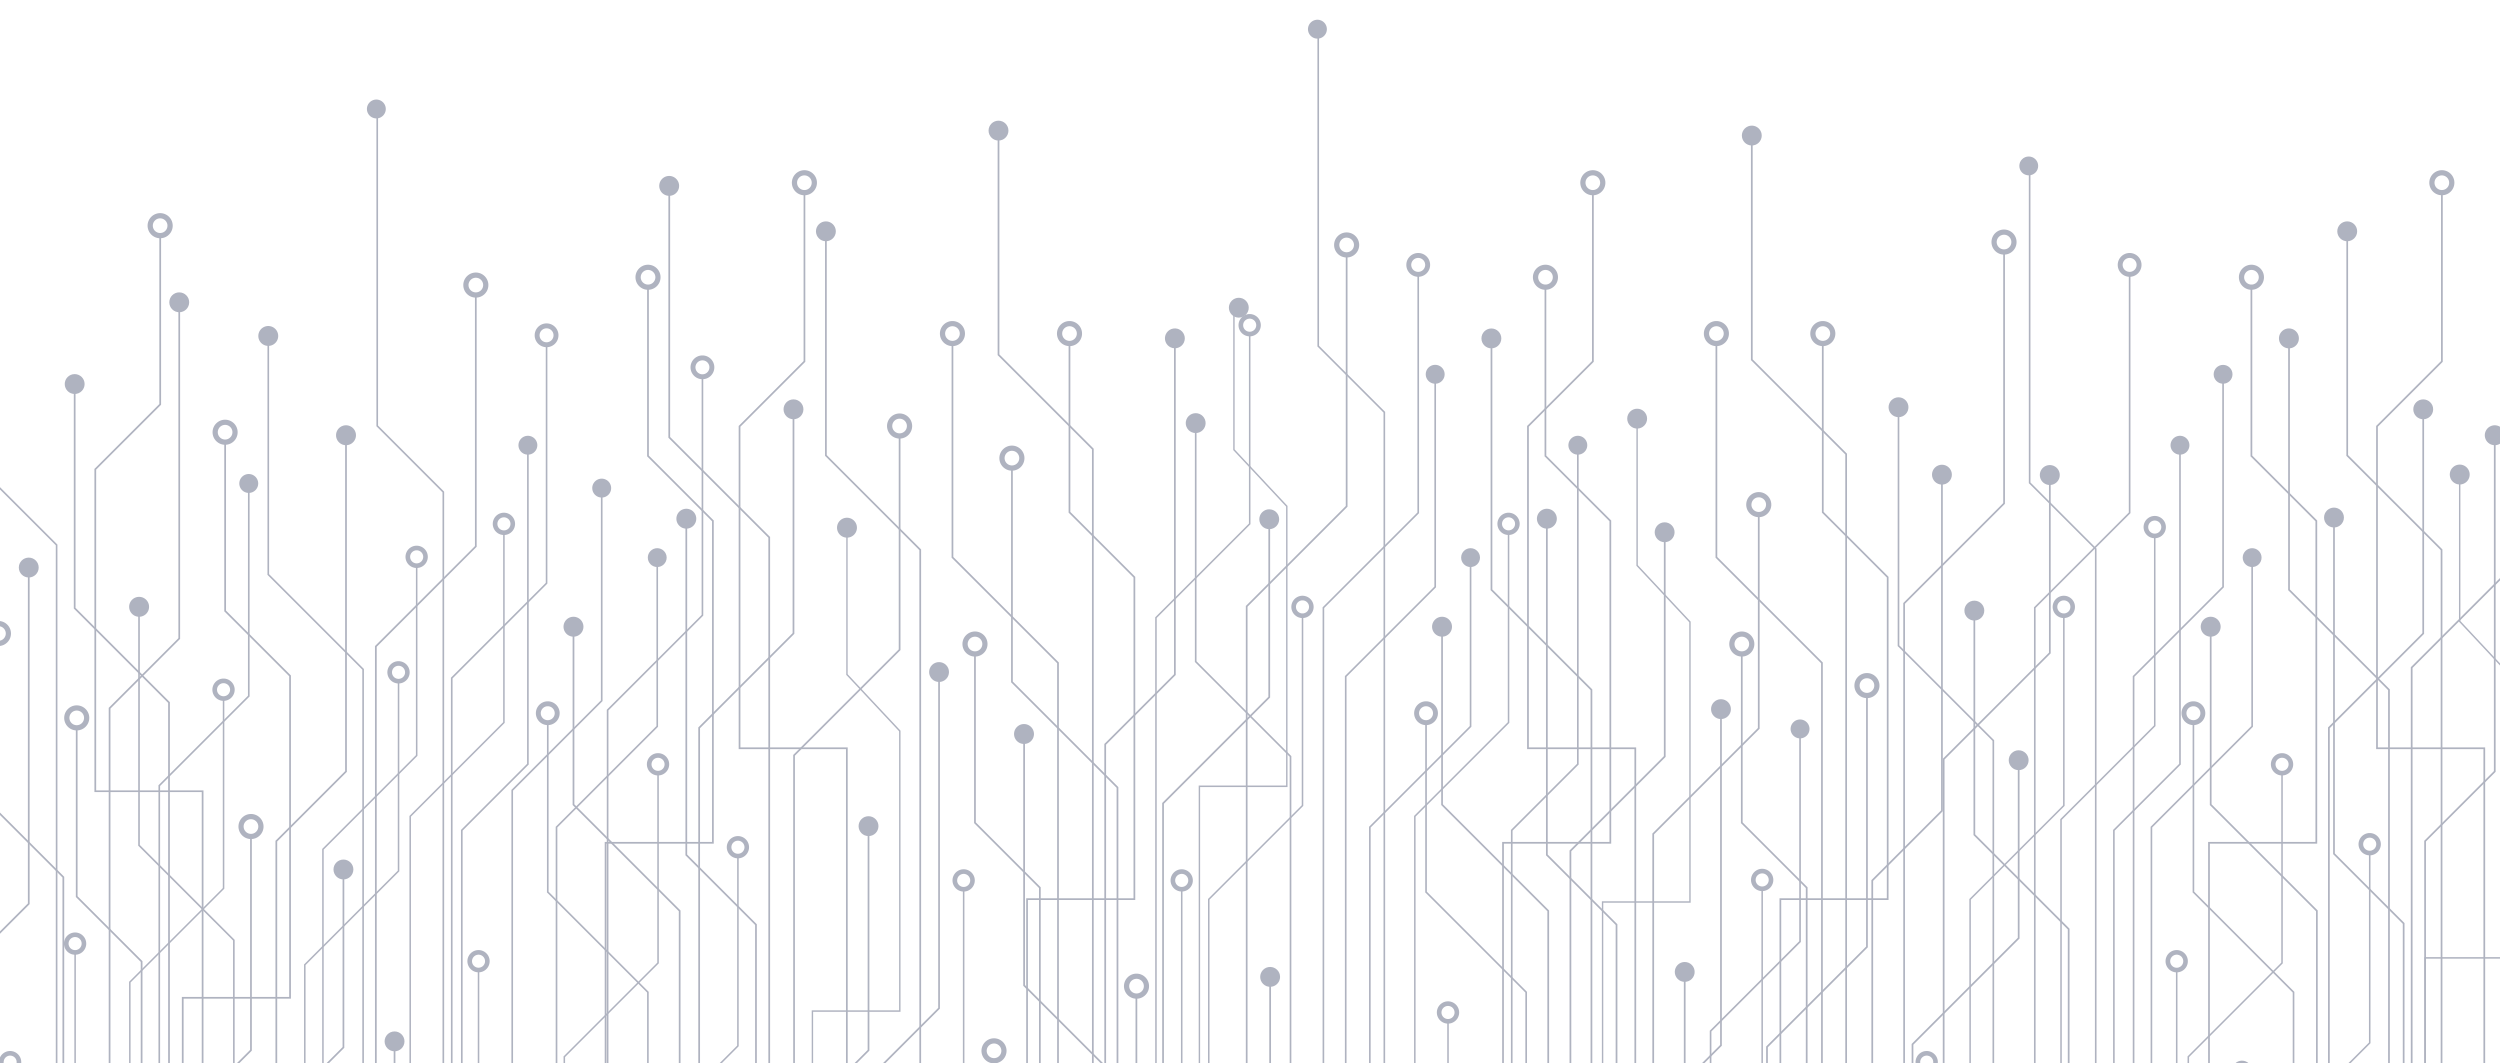 <svg id="Layer_1" data-name="Layer 1" xmlns="http://www.w3.org/2000/svg" xmlns:xlink="http://www.w3.org/1999/xlink" viewBox="0 0 1366 581"><defs><style>.cls-1{fill:none;}.cls-2{clip-path:url(#clip-path);}.cls-3{opacity:0.42;}.cls-4{fill:#414968;}</style><clipPath id="clip-path"><rect class="cls-1" x="-11" y="5.64" width="1388" height="575.84"/></clipPath></defs><title>cycle-lines-bg-02</title><g class="cls-2"><g class="cls-3"><polygon class="cls-4" points="545.11 71.37 545.11 194.04 545.25 194.18 596.66 245.59 596.66 751.38 597.6 751.38 597.6 245.19 597.47 245.05 546.06 193.65 546.06 71.37 545.11 71.37"/><circle class="cls-4" cx="545.58" cy="71.37" r="5.43"/><path class="cls-4" d="M735.81,127a6.85,6.85,0,1,1-6.85,6.85A6.86,6.86,0,0,1,735.81,127Zm0,2.83a4,4,0,1,0,4,4A4,4,0,0,0,735.81,129.86Z"/><polygon class="cls-4" points="680.72 331.1 680.72 707.91 681.66 707.91 681.66 331.49 736.28 276.87 736.28 139.31 735.33 139.31 735.33 276.48 680.72 331.1"/><circle class="cls-4" cx="641.95" cy="184.91" r="5.43" transform="translate(-21.43 106.02) rotate(-9.29)"/><polygon class="cls-4" points="603.41 406.49 603.41 690.73 604.36 690.73 604.36 406.88 642.42 368.81 642.42 184.91 641.48 184.91 641.48 368.42 603.41 406.49"/><circle class="cls-4" cx="940.34" cy="387.47" r="5.43"/><polygon class="cls-4" points="901.8 609.06 901.8 893.29 902.74 893.29 902.74 609.45 940.81 571.38 940.81 387.47 939.87 387.47 939.87 570.99 901.8 609.06"/><polygon class="cls-4" points="560.72 490.81 560.72 758.63 561.66 758.63 561.66 491.76 620.3 491.76 620.3 315.18 620.16 315.04 584.83 279.71 584.83 187.7 583.89 187.7 583.89 280.11 584.02 280.25 619.35 315.57 619.35 490.81 560.72 490.81"/><path class="cls-4" d="M584.38,175.42a6.85,6.85,0,1,1-6.85,6.85A6.85,6.85,0,0,1,584.38,175.42Zm0,2.83a4,4,0,1,0,4,4A4,4,0,0,0,584.38,178.25Z"/><path class="cls-4" d="M520.42,175.42a6.85,6.85,0,1,1-6.85,6.85A6.85,6.85,0,0,1,520.42,175.42Zm0,2.83a4,4,0,1,0,4,4A4,4,0,0,0,520.42,178.25Z"/><polygon class="cls-4" points="519.95 187.7 519.95 304.72 520.08 304.86 577.62 362.39 577.62 712.91 578.56 712.91 578.56 362 578.42 361.86 520.89 304.33 520.89 187.7 519.95 187.7"/><circle class="cls-4" cx="693.51" cy="283.71" r="5.43"/><polygon class="cls-4" points="635.02 438.76 635.02 744.28 635.97 744.28 635.97 439.15 693.99 381.13 693.99 283.71 693.04 283.71 693.04 380.74 635.02 438.76"/><polygon class="cls-4" points="875.26 492.45 875.26 707.92 876.03 707.92 876.03 493.27 923.78 493.27 923.78 339.66 923.67 339.54 894.9 308.8 894.9 228.75 894.13 228.75 894.13 309.14 894.24 309.27 923.01 340 923.01 492.45 875.26 492.45"/><circle class="cls-4" cx="894.54" cy="228.75" r="5.43"/><polygon class="cls-4" points="910.09 290.88 910.09 413.55 909.96 413.69 858.55 465.1 858.55 817.83 857.6 817.83 857.6 464.71 857.74 464.57 909.14 413.16 909.14 290.88 910.09 290.88"/><circle class="cls-4" cx="909.62" cy="290.88" r="5.43" transform="translate(291.07 1018.49) rotate(-67.37)"/><path class="cls-4" d="M532.74,345.05a6.85,6.85,0,1,1-6.86,6.85A6.87,6.87,0,0,1,532.74,345.05Zm0,2.84a4,4,0,1,0,4,4A4,4,0,0,0,532.74,347.89Z"/><polygon class="cls-4" points="509.07 660.45 509.07 775.21 510.02 775.21 510.02 661.4 568.65 661.4 568.65 484.82 568.52 484.68 533.19 449.35 533.19 357.34 532.24 357.34 532.24 449.74 532.38 449.88 567.71 485.21 567.71 660.45 509.07 660.45"/><polygon class="cls-4" points="820.78 460.05 820.78 744.96 821.72 744.96 821.72 460.99 880.36 460.99 880.36 284.41 880.22 284.27 844.89 248.95 844.89 156.93 843.95 156.93 843.95 249.34 844.09 249.48 879.41 284.81 879.41 460.05 820.78 460.05"/><path class="cls-4" d="M843.77,144.68a6.85,6.85,0,1,1-6.15,7.5A6.86,6.86,0,0,1,843.77,144.68Zm.28,2.83a4,4,0,1,0,4.39,3.6A4,4,0,0,0,844.05,147.51Z"/><path class="cls-4" d="M845.2,288.85a5.43,5.43,0,1,1,5.44-5.43A5.43,5.43,0,0,1,845.2,288.85Z"/><polygon class="cls-4" points="883.74 505.01 883.74 722.19 882.8 722.19 882.8 505.4 844.73 467.33 844.73 283.42 845.68 283.42 845.68 466.94 883.74 505.01"/><polygon class="cls-4" points="870.03 376.7 870.03 704.62 869.09 704.62 869.09 377.09 814.47 322.47 814.47 184.91 815.41 184.91 815.41 322.08 870.03 376.7"/><circle class="cls-4" cx="814.89" cy="184.91" r="5.43"/><polygon class="cls-4" points="894 408.38 894 719.88 893.05 719.88 893.05 409.33 834.41 409.33 834.41 232.75 834.55 232.61 869.88 197.29 869.88 105.27 870.83 105.27 870.83 197.68 870.69 197.82 835.36 233.14 835.36 408.38 894 408.38"/><path class="cls-4" d="M877.18,99.84A6.85,6.85,0,1,1,870.33,93,6.85,6.85,0,0,1,877.18,99.84Zm-10.86,0a4,4,0,1,0,4-4A4,4,0,0,0,866.32,99.84Z"/><path class="cls-4" d="M967.84,275.73a6.85,6.85,0,1,1-6.86-6.85A6.87,6.87,0,0,1,967.84,275.73Zm-10.87,0a4,4,0,1,0,4-4A4,4,0,0,0,957,275.73Z"/><polygon class="cls-4" points="961.46 281.16 961.46 398.18 961.32 398.32 903.79 455.85 903.79 813.1 902.84 813.1 902.84 455.46 902.98 455.32 960.51 397.79 960.51 281.16 961.46 281.16"/><path class="cls-4" d="M787.94,347.88a5.44,5.44,0,1,1,5.43-5.43A5.43,5.43,0,0,1,787.94,347.88Z"/><polygon class="cls-4" points="846.43 497.5 846.43 695.79 845.48 695.79 845.48 497.89 787.47 439.87 787.47 342.45 788.41 342.45 788.41 439.48 846.43 497.5"/><path class="cls-4" d="M784.19,209.67a5.16,5.16,0,1,1,5.16-5.15A5.16,5.16,0,0,1,784.19,209.67Z"/><polygon class="cls-4" points="784.64 204.52 784.64 320.89 784.51 321.02 735.75 369.79 735.75 704.41 734.85 704.41 734.85 369.42 734.98 369.28 783.74 320.52 783.74 204.52 784.64 204.52"/><path class="cls-4" d="M135.93,269.33a5.16,5.16,0,1,1,5.15-5.16A5.15,5.15,0,0,1,135.93,269.33Z"/><polygon class="cls-4" points="136.38 264.17 136.38 380.54 136.25 380.68 87.48 429.44 87.48 764.06 86.58 764.06 86.58 429.07 86.71 428.94 135.48 380.17 135.48 264.17 136.38 264.17"/><circle class="cls-4" cx="653.32" cy="231.2" r="5.43" transform="translate(-38.85 265.55) rotate(-22.33)"/><polygon class="cls-4" points="705.59 413.14 705.59 723.8 704.69 723.8 704.69 413.51 652.88 361.7 652.88 231.2 653.78 231.2 653.78 361.33 705.59 413.14"/><path class="cls-4" d="M719.8,21.11A5.16,5.16,0,1,1,725,16,5.16,5.16,0,0,1,719.8,21.11Z"/><polygon class="cls-4" points="756.84 225.05 756.84 681.41 755.95 681.41 755.95 225.43 719.84 189.31 719.84 14.85 720.73 14.85 720.73 188.94 756.84 225.05"/><path class="cls-4" d="M717.77,331.6a6.09,6.09,0,1,1-6.08-6.08A6.08,6.08,0,0,1,717.77,331.6Zm-9.65,0a3.57,3.57,0,1,0,3.57-3.56A3.57,3.57,0,0,0,708.12,331.6Z"/><polygon class="cls-4" points="712.11 336.43 712.11 440.34 711.98 440.47 660.89 491.56 660.89 666.91 660.05 666.91 660.05 491.21 660.18 491.09 711.27 440 711.27 336.43 712.11 336.43"/><path class="cls-4" d="M532.63,481.05a6.09,6.09,0,1,1-6.09-6.08A6.09,6.09,0,0,1,532.63,481.05Zm-9.65,0a3.57,3.57,0,1,0,3.56-3.56A3.56,3.56,0,0,0,523,481.05Z"/><polygon class="cls-4" points="526.96 485.87 526.96 589.79 526.84 589.92 475.75 641.01 475.75 816.36 474.91 816.36 474.91 640.66 475.03 640.54 526.12 589.45 526.12 485.87 526.96 485.87"/><path class="cls-4" d="M797.28,553.21a6.09,6.09,0,1,1-6.09-6.08A6.09,6.09,0,0,1,797.28,553.21Zm-9.65,0a3.57,3.57,0,1,0,3.56-3.56A3.56,3.56,0,0,0,787.63,553.21Z"/><polygon class="cls-4" points="791.61 558.04 791.61 661.96 791.49 662.08 740.4 713.17 740.4 888.52 739.56 888.52 739.56 712.82 739.68 712.7 790.77 661.61 790.77 558.04 791.61 558.04"/><path class="cls-4" d="M830.35,286.24a6.08,6.08,0,1,1-6.08-6.09A6.09,6.09,0,0,1,830.35,286.24Zm-9.64,0a3.56,3.56,0,1,0,3.56-3.57A3.56,3.56,0,0,0,820.71,286.24Z"/><polygon class="cls-4" points="824.69 291.06 824.69 394.98 824.57 395.1 773.48 446.19 773.48 765.13 772.64 765.13 772.64 445.84 772.76 445.72 823.85 394.63 823.85 291.06 824.69 291.06"/><path class="cls-4" d="M774.92,138.24a6.5,6.5,0,1,1-6.5,6.5A6.51,6.51,0,0,1,774.92,138.24Zm0,2.69a3.81,3.81,0,1,0,3.8,3.81A3.82,3.82,0,0,0,774.92,140.93Z"/><polygon class="cls-4" points="722.66 331.83 722.66 700.01 723.55 700.01 723.55 332.2 775.37 280.39 775.37 149.89 774.47 149.89 774.47 280.02 722.66 331.83"/><path class="cls-4" d="M862.13,248.42a5.15,5.15,0,1,0-5.15-5.15A5.14,5.14,0,0,0,862.13,248.42Z"/><polygon class="cls-4" points="825.57 453.48 825.57 719.62 826.47 719.62 826.47 453.85 862.58 417.74 862.58 243.27 861.68 243.27 861.68 417.37 825.57 453.48"/><path class="cls-4" d="M779.19,383.2a6.5,6.5,0,1,1-6.5,6.5A6.51,6.51,0,0,1,779.19,383.2Zm0,2.69A3.81,3.81,0,1,0,783,389.7,3.82,3.82,0,0,0,779.19,385.89Z"/><polygon class="cls-4" points="778.74 394.71 778.74 487.61 778.87 487.74 833.45 542.32 833.45 729.64 834.35 729.64 834.35 541.94 834.22 541.81 779.64 487.23 779.64 394.71 778.74 394.71"/><circle class="cls-4" cx="803.52" cy="304.68" r="5.15"/><polygon class="cls-4" points="748.03 451.76 748.03 756.02 748.93 756.02 748.93 452.13 803.97 397.1 803.97 304.68 803.07 304.68 803.07 396.73 748.03 451.76"/><polygon class="cls-4" points="956.71 74.09 956.71 196.76 956.85 196.9 1008.26 248.3 1008.26 754.09 1009.2 754.09 1009.2 247.91 1009.07 247.77 957.66 196.37 957.66 74.09 956.71 74.09"/><circle class="cls-4" cx="957.19" cy="74.09" r="5.43" transform="translate(0.56 155.14) rotate(-9.27)"/><polygon class="cls-4" points="1282.05 126.39 1282.05 249.06 1282.18 249.2 1333.59 300.6 1333.59 806.39 1334.53 806.39 1334.53 300.21 1334.4 300.07 1282.99 248.67 1282.99 126.39 1282.05 126.39"/><circle class="cls-4" cx="1282.52" cy="126.39" r="5.43"/><path class="cls-4" d="M1095,125.42a6.85,6.85,0,1,1-6.85,6.85A6.85,6.85,0,0,1,1095,125.42Zm0,2.84a4,4,0,1,0,4,4A4,4,0,0,0,1095,128.26Z"/><polygon class="cls-4" points="1039.94 329.49 1039.94 706.31 1040.88 706.31 1040.88 329.89 1095.5 275.27 1095.5 137.7 1094.56 137.7 1094.56 274.88 1039.94 329.49"/><path class="cls-4" d="M1363.14,243.26a5.44,5.44,0,1,0-5.44-5.44A5.44,5.44,0,0,0,1363.14,243.26Z"/><polygon class="cls-4" points="1324.6 459.41 1324.6 743.64 1325.54 743.64 1325.54 459.8 1363.61 421.73 1363.61 237.82 1362.66 237.82 1362.66 421.34 1324.6 459.41"/><polygon class="cls-4" points="1344.13 639.59 1344.13 923.83 1345.08 923.83 1345.08 639.98 1383.15 601.91 1383.15 418 1382.2 418 1382.2 601.52 1344.13 639.59"/><polygon class="cls-4" points="972.32 490.81 972.32 758.63 973.26 758.63 973.26 491.76 1031.9 491.76 1031.9 315.18 1031.77 315.04 996.44 279.71 996.44 187.7 995.49 187.7 995.49 280.11 995.63 280.25 1030.96 315.57 1030.96 490.81 972.32 490.81"/><path class="cls-4" d="M996,175.42a6.85,6.85,0,1,1-6.86,6.85A6.85,6.85,0,0,1,996,175.42Zm0,2.83a4,4,0,1,0,4,4A4,4,0,0,0,996,178.25Z"/><path class="cls-4" d="M937.84,175.42a6.85,6.85,0,1,1-6.85,6.85A6.85,6.85,0,0,1,937.84,175.42Zm0,2.83a4,4,0,1,0,4,4A4,4,0,0,0,937.84,178.25Z"/><polygon class="cls-4" points="937.37 187.7 937.37 304.72 937.5 304.86 995.04 362.39 995.04 712.91 995.98 712.91 995.98 362 995.85 361.86 938.31 304.33 938.31 187.7 937.37 187.7"/><circle class="cls-4" cx="1103" cy="415.38" r="5.43"/><polygon class="cls-4" points="1044.52 570.42 1044.52 875.95 1045.46 875.95 1045.46 570.82 1103.48 512.8 1103.48 415.38 1102.53 415.38 1102.53 512.41 1044.52 570.42"/><polygon class="cls-4" points="1324.72 522.99 1324.72 738.46 1325.49 738.46 1325.49 523.81 1373.24 523.81 1373.24 370.19 1373.13 370.07 1344.36 339.34 1344.36 259.29 1343.59 259.29 1343.59 339.68 1343.7 339.8 1372.47 370.53 1372.47 522.99 1324.72 522.99"/><path class="cls-4" d="M1344,264.72a5.43,5.43,0,1,1,5.43-5.43A5.43,5.43,0,0,1,1344,264.72Z"/><polygon class="cls-4" points="1324.52 223.65 1324.52 346.32 1324.39 346.46 1272.98 397.87 1272.98 750.6 1272.03 750.6 1272.03 397.47 1272.17 397.33 1323.58 345.93 1323.58 223.65 1324.52 223.65"/><circle class="cls-4" cx="1324.05" cy="223.65" r="5.43"/><path class="cls-4" d="M951.73,345.05a6.85,6.85,0,1,1-6.85,6.85A6.86,6.86,0,0,1,951.73,345.05Zm0,2.84a4,4,0,1,0,4,4A4,4,0,0,0,951.73,347.89Z"/><polygon class="cls-4" points="928.07 660.45 928.07 775.21 929.01 775.21 929.01 661.4 987.65 661.4 987.65 484.82 987.51 484.68 952.18 449.35 952.18 357.34 951.24 357.34 951.24 449.74 951.37 449.88 986.7 485.21 986.7 660.45 928.07 660.45"/><polygon class="cls-4" points="1206.52 460.05 1206.52 744.96 1207.47 744.96 1207.47 460.99 1266.11 460.99 1266.11 284.41 1265.97 284.27 1230.64 248.95 1230.64 156.93 1229.69 156.93 1229.69 249.34 1229.83 249.48 1265.16 284.81 1265.16 460.05 1206.52 460.05"/><path class="cls-4" d="M1229.52,144.68a6.85,6.85,0,1,1-6.15,7.5A6.87,6.87,0,0,1,1229.52,144.68Zm.27,2.83a4,4,0,1,0,4.39,3.6A4,4,0,0,0,1229.79,147.51Z"/><circle class="cls-4" cx="1275.29" cy="282.79" r="5.43"/><polygon class="cls-4" points="1313.83 504.37 1313.83 721.55 1312.88 721.55 1312.88 504.76 1274.82 466.7 1274.82 282.79 1275.76 282.79 1275.76 466.3 1313.83 504.37"/><polygon class="cls-4" points="1305.81 376.7 1305.81 704.62 1304.86 704.62 1304.86 377.09 1250.25 322.47 1250.25 184.91 1251.19 184.91 1251.19 322.08 1305.81 376.7"/><path class="cls-4" d="M1250.67,190.34a5.44,5.44,0,1,1,5.44-5.43A5.44,5.44,0,0,1,1250.67,190.34Z"/><polygon class="cls-4" points="1357.89 408.38 1357.89 719.88 1356.95 719.88 1356.95 409.33 1298.31 409.33 1298.31 232.75 1298.45 232.61 1333.78 197.29 1333.78 105.27 1334.72 105.27 1334.72 197.68 1334.59 197.82 1299.26 233.14 1299.26 408.38 1357.89 408.38"/><path class="cls-4" d="M1341.08,99.84a6.85,6.85,0,1,1-6.85-6.85A6.85,6.85,0,0,1,1341.08,99.84Zm-10.86,0a4,4,0,1,0,4-4A4,4,0,0,0,1330.22,99.84Z"/><polygon class="cls-4" points="1375.89 190.25 1375.89 307.28 1375.75 307.42 1318.22 364.95 1318.22 722.19 1317.27 722.19 1317.27 364.56 1317.41 364.42 1374.94 306.88 1374.94 190.25 1375.89 190.25"/><path class="cls-4" d="M1207.92,347.88a5.44,5.44,0,1,1,5.44-5.43A5.44,5.44,0,0,1,1207.92,347.88Z"/><polygon class="cls-4" points="1266.41 497.5 1266.41 695.79 1265.47 695.79 1265.47 497.89 1207.45 439.87 1207.45 342.45 1208.4 342.45 1208.4 439.48 1266.41 497.5"/><circle class="cls-4" cx="1214.69" cy="204.52" r="5.15"/><polygon class="cls-4" points="1215.14 204.52 1215.14 320.89 1215.01 321.02 1166.24 369.79 1166.24 704.41 1165.34 704.41 1165.34 369.42 1165.47 369.28 1214.24 320.52 1214.24 204.52 1215.14 204.52"/><circle class="cls-4" cx="1037.33" cy="222.51" r="5.43" transform="translate(438.47 1098.25) rotate(-67.74)"/><polygon class="cls-4" points="1089.6 404.45 1089.6 715.11 1088.7 715.11 1088.7 404.82 1036.89 353.01 1036.89 222.51 1037.79 222.51 1037.79 352.64 1089.6 404.45"/><circle class="cls-4" cx="1108.51" cy="90.66" r="5.15"/><polygon class="cls-4" points="1145.55 299.75 1145.55 756.11 1144.66 756.11 1144.66 300.12 1108.55 264.01 1108.55 89.55 1109.44 89.55 1109.44 263.64 1145.55 299.75"/><path class="cls-4" d="M1133.76,331.6a6.09,6.09,0,1,1-6.08-6.08A6.08,6.08,0,0,1,1133.76,331.6Zm-9.65,0a3.57,3.57,0,1,0,3.57-3.56A3.57,3.57,0,0,0,1124.11,331.6Z"/><polygon class="cls-4" points="1128.1 336.43 1128.1 440.34 1127.97 440.47 1076.88 491.56 1076.88 666.91 1076.05 666.91 1076.05 491.21 1076.17 491.09 1127.26 440 1127.26 336.43 1128.1 336.43"/><path class="cls-4" d="M968.94,480.8a6.09,6.09,0,1,1-6.09-6.09A6.09,6.09,0,0,1,968.94,480.8Zm-9.65,0a3.57,3.57,0,1,0,3.56-3.57A3.57,3.57,0,0,0,959.29,480.8Z"/><polygon class="cls-4" points="963.27 485.62 963.27 589.54 963.15 589.67 912.06 640.76 912.06 816.11 911.22 816.11 911.22 640.41 911.35 640.28 962.43 589.19 962.43 485.62 963.27 485.62"/><path class="cls-4" d="M1195.44,525.21a6.09,6.09,0,1,1-6.09-6.09A6.09,6.09,0,0,1,1195.44,525.21Zm-9.65,0a3.57,3.57,0,1,0,3.56-3.57A3.57,3.57,0,0,0,1185.79,525.21Z"/><polygon class="cls-4" points="1189.77 530.03 1189.77 633.95 1189.65 634.07 1138.56 685.16 1138.56 860.51 1137.72 860.51 1137.72 684.81 1137.84 684.69 1188.93 633.6 1188.93 530.03 1189.77 530.03"/><path class="cls-4" d="M1253,417.62a6.09,6.09,0,1,1-6.09-6.09A6.09,6.09,0,0,1,1253,417.62Zm-9.65,0a3.57,3.57,0,1,0,3.56-3.57A3.57,3.57,0,0,0,1243.34,417.62Z"/><polygon class="cls-4" points="1247.32 422.44 1247.32 526.36 1247.2 526.48 1196.11 577.57 1196.11 752.92 1195.27 752.92 1195.27 577.22 1195.39 577.1 1246.48 526.01 1246.48 422.44 1247.32 422.44"/><path class="cls-4" d="M1300.89,461.27a6.09,6.09,0,1,1-6.08-6.09A6.09,6.09,0,0,1,1300.89,461.27Zm-9.65,0a3.57,3.57,0,1,0,3.57-3.57A3.57,3.57,0,0,0,1291.24,461.27Z"/><polygon class="cls-4" points="1295.23 466.09 1295.23 570.01 1295.11 570.14 1244.02 621.23 1244.02 796.58 1243.17 796.58 1243.17 620.88 1243.3 620.75 1294.39 569.66 1294.39 466.09 1295.23 466.09"/><path class="cls-4" d="M1183.44,288a6.09,6.09,0,1,1-6.09-6.09A6.09,6.09,0,0,1,1183.44,288Zm-9.65,0a3.57,3.57,0,1,0,3.56-3.57A3.56,3.56,0,0,0,1173.79,288Z"/><polygon class="cls-4" points="1177.77 292.81 1177.77 396.73 1177.65 396.86 1126.56 447.95 1126.56 766.89 1125.72 766.89 1125.72 447.6 1125.84 447.47 1176.93 396.38 1176.93 292.81 1177.77 292.81"/><path class="cls-4" d="M1163.63,138.24a6.5,6.5,0,1,1-6.5,6.5A6.51,6.51,0,0,1,1163.63,138.24Zm0,2.69a3.81,3.81,0,1,0,3.81,3.81A3.82,3.82,0,0,0,1163.63,140.93Z"/><polygon class="cls-4" points="1111.37 331.83 1111.37 700.01 1112.26 700.01 1112.26 332.2 1164.08 280.39 1164.08 149.89 1163.18 149.89 1163.18 280.02 1111.37 331.83"/><path class="cls-4" d="M1191.14,248.42a5.15,5.15,0,1,0-5.15-5.15A5.15,5.15,0,0,0,1191.14,248.42Z"/><polygon class="cls-4" points="1154.58 453.48 1154.58 719.62 1155.47 719.62 1155.47 453.85 1191.59 417.74 1191.59 243.27 1190.69 243.27 1190.69 417.37 1154.58 453.48"/><path class="cls-4" d="M1198.48,383.2a6.5,6.5,0,1,1-6.5,6.5A6.51,6.51,0,0,1,1198.48,383.2Zm0,2.69a3.81,3.81,0,1,0,3.81,3.81A3.81,3.81,0,0,0,1198.48,385.89Z"/><polygon class="cls-4" points="1198.04 394.71 1198.04 487.61 1198.17 487.74 1252.74 542.32 1252.74 729.64 1253.64 729.64 1253.64 541.94 1253.51 541.81 1198.93 487.23 1198.93 394.71 1198.04 394.71"/><circle class="cls-4" cx="1230.57" cy="304.68" r="5.15"/><polygon class="cls-4" points="1175.09 451.76 1175.09 756.02 1175.98 756.02 1175.98 452.13 1231.02 397.1 1231.02 304.68 1230.12 304.68 1230.12 396.73 1175.09 451.76"/><path class="cls-4" d="M1020.1,367.76a6.85,6.85,0,1,1-6.85,6.85A6.85,6.85,0,0,1,1020.1,367.76Zm0,2.83a4,4,0,1,0,4,4A4,4,0,0,0,1020.1,370.59Z"/><polygon class="cls-4" points="965.01 571.83 965.01 948.64 965.96 948.64 965.96 572.22 1020.58 517.6 1020.58 380.04 1019.63 380.04 1019.63 517.21 965.01 571.83"/><circle class="cls-4" cx="1061.07" cy="259.32" r="5.43" transform="translate(-18.81 423.57) rotate(-22.38)"/><polygon class="cls-4" points="1022.53 480.9 1022.53 765.14 1023.48 765.14 1023.48 481.29 1061.54 443.23 1061.54 259.32 1060.6 259.32 1060.6 442.83 1022.53 480.9"/><circle class="cls-4" cx="97.94" cy="165.18" r="5.43"/><polygon class="cls-4" points="59.4 386.77 59.4 671 60.35 671 60.35 387.16 98.41 349.09 98.41 165.18 97.47 165.18 97.47 348.7 59.4 386.77"/><circle class="cls-4" cx="15.71" cy="310.11" r="5.43"/><polygon class="cls-4" points="-22.83 531.69 -22.83 815.93 -21.88 815.93 -21.88 532.08 16.19 494.02 16.19 310.11 15.24 310.11 15.24 493.63 -22.83 531.69"/><path class="cls-4" d="M552.92,243.48a6.85,6.85,0,1,1-6.86,6.85A6.86,6.86,0,0,1,552.92,243.48Zm0,2.84a4,4,0,1,0,4,4A4,4,0,0,0,552.92,246.32Z"/><polygon class="cls-4" points="552.45 255.76 552.45 372.79 552.58 372.93 610.11 430.46 610.11 780.98 611.06 780.98 611.06 430.07 610.92 429.93 553.39 372.39 553.39 255.76 552.45 255.76"/><path class="cls-4" d="M1120,265a5.44,5.44,0,1,0-5.43-5.44A5.44,5.44,0,0,0,1120,265Z"/><polygon class="cls-4" points="1061.54 414.61 1061.54 720.14 1062.49 720.14 1062.49 415 1120.5 356.99 1120.5 259.56 1119.56 259.56 1119.56 356.6 1061.54 414.61"/><polygon class="cls-4" points="654.97 429.22 654.97 753.58 655.74 753.58 655.74 430.04 703.5 430.04 703.5 276.43 703.38 276.31 674.61 245.57 674.61 165.53 673.84 165.53 673.84 245.91 673.95 246.04 702.72 276.77 702.72 429.22 654.97 429.22"/><circle class="cls-4" cx="674.25" cy="165.52" r="5.43" transform="matrix(0.39, -0.92, 0.92, 0.39, 261.65, 723.89)"/><polygon class="cls-4" points="475.03 451.41 475.03 574.08 474.89 574.22 423.49 625.62 423.49 978.36 422.54 978.36 422.54 625.23 422.68 625.09 474.09 573.69 474.09 451.41 475.03 451.41"/><circle class="cls-4" cx="474.56" cy="451.41" r="5.43"/><path class="cls-4" d="M621,532a6.85,6.85,0,1,1-6.86,6.85A6.86,6.86,0,0,1,621,532Zm0,2.83a4,4,0,1,0,4,4A4,4,0,0,0,621,534.82Z"/><polygon class="cls-4" points="597.28 847.38 597.28 962.14 598.23 962.14 598.23 848.33 656.86 848.33 656.86 671.75 656.73 671.61 621.4 636.28 621.4 544.27 620.45 544.27 620.45 636.68 620.59 636.82 655.92 672.14 655.92 847.38 597.28 847.38"/><polygon class="cls-4" points="519.46 882.73 519.46 1167.64 520.41 1167.64 520.41 883.67 579.05 883.67 579.05 707.09 578.91 706.95 543.58 671.63 543.58 579.61 542.63 579.61 542.63 672.02 542.77 672.16 578.1 707.49 578.1 882.73 519.46 882.73"/><path class="cls-4" d="M542.46,567.36a6.85,6.85,0,1,1-6.15,7.5A6.87,6.87,0,0,1,542.46,567.36Zm.27,2.83a4,4,0,1,0,4.39,3.6A4,4,0,0,0,542.73,570.19Z"/><polygon class="cls-4" points="614.66 592.86 614.66 920.78 613.72 920.78 613.72 593.25 559.1 538.63 559.1 401.07 560.05 401.07 560.05 538.24 614.66 592.86"/><path class="cls-4" d="M559.53,406.5a5.44,5.44,0,1,1,5.43-5.43A5.43,5.43,0,0,1,559.53,406.5Z"/><polygon class="cls-4" points="111.18 431.86 111.18 743.35 110.23 743.35 110.23 432.8 51.59 432.8 51.59 256.22 51.73 256.08 87.06 220.76 87.06 128.74 88.01 128.74 88.01 221.15 87.87 221.29 52.54 256.61 52.54 431.86 111.18 431.86"/><path class="cls-4" d="M94.37,123.31a6.86,6.86,0,1,1-6.86-6.85A6.86,6.86,0,0,1,94.37,123.31Zm-10.87,0a4,4,0,1,0,4-4A4,4,0,0,0,83.5,123.31Z"/><path class="cls-4" d="M144,451.62a6.85,6.85,0,1,1-6.86-6.86A6.87,6.87,0,0,1,144,451.62Zm-10.87,0a4,4,0,1,0,4-4A4,4,0,0,0,133.11,451.62Z"/><polygon class="cls-4" points="137.6 457.05 137.6 574.07 137.46 574.21 79.93 631.74 79.93 988.99 78.98 988.99 78.98 631.35 79.12 631.21 136.65 573.68 136.65 457.05 137.6 457.05"/><path class="cls-4" d="M983.55,403.45a5.16,5.16,0,1,1,5.16-5.16A5.16,5.16,0,0,1,983.55,403.45Z"/><polygon class="cls-4" points="984 398.3 984 514.67 983.87 514.8 935.11 563.56 935.11 898.18 934.21 898.18 934.21 563.19 934.34 563.06 983.1 514.29 983.1 398.3 984 398.3"/><path class="cls-4" d="M76,337a5.44,5.44,0,1,0-5.43-5.43A5.43,5.43,0,0,0,76,337Z"/><polygon class="cls-4" points="128.22 513.52 128.22 824.18 127.33 824.18 127.33 513.89 75.51 462.08 75.51 331.57 76.41 331.57 76.41 461.71 128.22 513.52"/><polygon class="cls-4" points="31.38 297.57 31.38 753.93 30.48 753.93 30.48 297.94 -5.63 261.83 -5.63 87.36 -4.73 87.36 -4.73 261.46 31.38 297.57"/><path class="cls-4" d="M233.75,304.26a6.09,6.09,0,1,1-6.09-6.09A6.09,6.09,0,0,1,233.75,304.26Zm-9.65,0a3.57,3.57,0,1,0,3.56-3.57A3.56,3.56,0,0,0,224.1,304.26Z"/><polygon class="cls-4" points="228.09 309.08 228.09 413 227.96 413.13 176.87 464.22 176.87 750.42 176.03 750.42 176.03 463.87 176.16 463.74 227.25 412.65 227.25 309.08 228.09 309.08"/><path class="cls-4" d="M128.23,376.86a6.09,6.09,0,1,1-6.08-6.09A6.09,6.09,0,0,1,128.23,376.86Zm-9.65,0a3.57,3.57,0,1,0,3.57-3.57A3.57,3.57,0,0,0,118.58,376.86Z"/><polygon class="cls-4" points="122.57 381.68 122.57 485.6 122.44 485.72 71.35 536.81 71.35 712.17 70.52 712.17 70.52 536.47 70.64 536.34 121.73 485.25 121.73 381.68 122.57 381.68"/><path class="cls-4" d="M651.77,481.05a6.08,6.08,0,1,1-6.08-6.08A6.09,6.09,0,0,1,651.77,481.05Zm-9.65,0a3.57,3.57,0,1,0,3.57-3.56A3.56,3.56,0,0,0,642.12,481.05Z"/><polygon class="cls-4" points="646.11 485.87 646.11 589.79 645.99 589.92 594.9 641.01 594.9 816.36 594.06 816.36 594.06 640.66 594.18 640.54 645.27 589.45 645.27 485.87 646.11 485.87"/><path class="cls-4" d="M1058.84,580.35a6.09,6.09,0,1,1-6.08-6.08A6.09,6.09,0,0,1,1058.84,580.35Zm-9.65,0a3.57,3.57,0,1,0,3.57-3.56A3.56,3.56,0,0,0,1049.19,580.35Z"/><path class="cls-4" d="M47.12,515.6A6.08,6.08,0,1,1,41,509.51,6.09,6.09,0,0,1,47.12,515.6Zm-9.65,0A3.57,3.57,0,1,0,41,512,3.57,3.57,0,0,0,37.47,515.6Z"/><polygon class="cls-4" points="41.46 520.42 41.46 624.34 41.34 624.46 -9.75 675.55 -9.75 850.9 -10.59 850.9 -10.59 675.21 -10.47 675.08 40.62 623.99 40.62 520.42 41.46 520.42"/><path class="cls-4" d="M11.61,580.35a6.09,6.09,0,1,1-6.09-6.08A6.09,6.09,0,0,1,11.61,580.35Zm-9.65,0a3.57,3.57,0,1,0,3.56-3.56A3.56,3.56,0,0,0,2,580.35Z"/><path class="cls-4" d="M688.91,177.68a6.09,6.09,0,1,1-6.08-6.08A6.09,6.09,0,0,1,688.91,177.68Zm-9.65,0a3.57,3.57,0,1,0,3.57-3.56A3.57,3.57,0,0,0,679.26,177.68Z"/><polygon class="cls-4" points="683.25 182.51 683.25 286.43 683.13 286.55 632.04 337.64 632.04 710.79 631.2 710.79 631.2 337.29 631.32 337.17 682.41 286.08 682.41 182.51 683.25 182.51"/><path class="cls-4" d="M383.81,194.21a6.5,6.5,0,1,1-6.5,6.49A6.5,6.5,0,0,1,383.81,194.21Zm0,2.69a3.81,3.81,0,1,0,3.81,3.8A3.8,3.8,0,0,0,383.81,196.9Z"/><polygon class="cls-4" points="331.55 387.8 331.55 755.97 332.45 755.97 332.45 388.17 384.26 336.36 384.26 205.85 383.37 205.85 383.37 335.99 331.55 387.8"/><polygon class="cls-4" points="1078.31 333.63 1078.31 456.3 1078.44 456.44 1129.85 507.85 1129.85 1013.63 1130.8 1013.63 1130.8 507.45 1130.66 507.31 1079.25 455.91 1079.25 333.63 1078.31 333.63"/><circle class="cls-4" cx="1078.78" cy="333.63" r="5.43"/><polygon class="cls-4" points="40.33 209.84 40.33 332.51 40.47 332.65 91.87 384.06 91.87 889.85 92.82 889.85 92.82 383.67 92.68 383.52 41.27 332.12 41.27 209.84 40.33 209.84"/><circle class="cls-4" cx="40.8" cy="209.84" r="5.43"/><polygon class="cls-4" points="450.8 126.39 450.8 249.06 450.93 249.2 502.34 300.6 502.34 806.39 503.29 806.39 503.29 300.21 503.15 300.07 451.74 248.67 451.74 126.39 450.8 126.39"/><circle class="cls-4" cx="451.27" cy="126.39" r="5.43"/><path class="cls-4" d="M260,148.92a6.85,6.85,0,1,1-6.85,6.85A6.86,6.86,0,0,1,260,148.92Zm0,2.84a4,4,0,1,0,4,4A4,4,0,0,0,260,151.76Z"/><polygon class="cls-4" points="204.89 353 204.89 729.81 205.84 729.81 205.84 353.39 260.45 298.77 260.45 161.2 259.51 161.2 259.51 298.38 204.89 353"/><path class="cls-4" d="M189.05,243.26a5.44,5.44,0,1,0-5.43-5.44A5.44,5.44,0,0,0,189.05,243.26Z"/><polygon class="cls-4" points="150.51 459.41 150.51 743.64 151.46 743.64 151.46 459.8 189.53 421.73 189.53 237.82 188.58 237.82 188.58 421.34 150.51 459.41"/><circle class="cls-4" cx="513.1" cy="367.2" r="5.43"/><polygon class="cls-4" points="474.56 588.79 474.56 873.02 475.51 873.02 475.51 589.18 513.57 551.11 513.57 367.2 512.63 367.2 512.63 550.72 474.56 588.79"/><polygon class="cls-4" points="99.37 544.73 99.37 812.54 100.32 812.54 100.32 545.67 158.96 545.67 158.96 369.09 158.82 368.95 123.49 333.63 123.49 241.61 122.54 241.61 122.54 334.02 122.68 334.16 158.01 369.48 158.01 544.73 99.37 544.73"/><path class="cls-4" d="M123,229.33a6.85,6.85,0,1,1-6.85,6.85A6.86,6.86,0,0,1,123,229.33Zm0,2.83a4,4,0,1,0,4,4A4,4,0,0,0,123,232.16Z"/><circle class="cls-4" cx="187.65" cy="475.09" r="5.43"/><polygon class="cls-4" points="129.16 630.14 129.16 935.66 130.11 935.66 130.11 630.53 188.12 572.51 188.12 475.09 187.18 475.09 187.18 572.12 129.16 630.14"/><circle class="cls-4" cx="920.53" cy="531.06" r="5.43"/><polygon class="cls-4" points="862.04 686.1 862.04 991.63 862.98 991.63 862.98 686.5 921 628.48 921 531.05 920.05 531.05 920.05 628.09 862.04 686.1"/><circle class="cls-4" cx="1225.01" cy="584.97" r="5.43" transform="translate(219.12 1496.57) rotate(-67.71)"/><circle class="cls-4" cx="694" cy="533.77" r="5.43"/><polygon class="cls-4" points="635.51 688.82 635.51 994.34 636.46 994.34 636.46 689.21 694.48 631.2 694.48 533.77 693.53 533.77 693.53 630.8 635.51 688.82"/><circle class="cls-4" cx="215.58" cy="569.01" r="5.43"/><polygon class="cls-4" points="157.09 724.06 157.09 1029.58 158.04 1029.58 158.04 724.45 216.05 666.43 216.05 569.01 215.11 569.01 215.11 666.04 157.09 724.06"/><polygon class="cls-4" points="443.52 552.03 443.52 767.5 444.29 767.5 444.29 552.86 492.04 552.86 492.04 399.24 491.93 399.12 463.16 368.39 463.16 288.34 462.39 288.34 462.39 368.73 462.5 368.85 491.27 399.58 491.27 552.03 443.52 552.03"/><path class="cls-4" d="M462.8,293.77a5.44,5.44,0,1,1,5.43-5.43A5.43,5.43,0,0,1,462.8,293.77Z"/><polygon class="cls-4" points="434.03 223.65 434.03 346.32 433.89 346.46 382.49 397.87 382.49 750.6 381.54 750.6 381.54 397.47 381.68 397.33 433.08 345.93 433.08 223.65 434.03 223.65"/><circle class="cls-4" cx="433.56" cy="223.65" r="5.43"/><path class="cls-4" d="M-.84,339.3A6.86,6.86,0,0,1,6,346.16,6.86,6.86,0,0,1-.84,353a6.86,6.86,0,0,1-6.85-6.85A6.86,6.86,0,0,1-.84,339.3Zm0,2.84a4,4,0,0,0-4,4,4,4,0,0,0,4,4,4,4,0,0,0,4-4A4,4,0,0,0-.84,342.14Z"/><polygon class="cls-4" points="-24.5 654.7 -24.5 769.46 -23.56 769.46 -23.56 655.65 35.08 655.65 35.08 479.07 34.94 478.93 -0.39 443.6 -0.39 351.59 -1.33 351.59 -1.33 444 -1.2 444.13 34.13 479.46 34.13 654.7 -24.5 654.7"/><polygon class="cls-4" points="330.42 460.05 330.42 744.96 331.36 744.96 331.36 460.99 390 460.99 390 284.41 389.86 284.27 354.53 248.95 354.53 156.93 353.59 156.93 353.59 249.34 353.73 249.48 389.05 284.81 389.05 460.05 330.42 460.05"/><path class="cls-4" d="M353.41,144.68a6.85,6.85,0,1,1-6.15,7.5A6.86,6.86,0,0,1,353.41,144.68Zm.28,2.83a4,4,0,1,0,4.39,3.6A4,4,0,0,0,353.69,147.51Z"/><path class="cls-4" d="M375,288.85a5.43,5.43,0,1,1,5.44-5.43A5.43,5.43,0,0,1,375,288.85Z"/><polygon class="cls-4" points="413.53 505.01 413.53 722.19 412.59 722.19 412.59 505.4 374.52 467.33 374.52 283.42 375.47 283.42 375.47 466.94 413.53 505.01"/><polygon class="cls-4" points="420.78 293.4 420.78 680.21 419.83 680.21 419.83 293.8 365.21 239.18 365.21 101.61 366.16 101.61 366.16 238.79 420.78 293.4"/><path class="cls-4" d="M365.64,107a5.43,5.43,0,1,1,5.43-5.43A5.43,5.43,0,0,1,365.64,107Z"/><polygon class="cls-4" points="463.19 408.38 463.19 719.88 462.25 719.88 462.25 409.33 403.61 409.33 403.61 232.75 403.75 232.61 439.08 197.29 439.08 105.27 440.02 105.27 440.02 197.68 439.89 197.82 404.56 233.14 404.56 408.38 463.19 408.38"/><path class="cls-4" d="M446.38,99.84A6.85,6.85,0,1,1,439.53,93,6.85,6.85,0,0,1,446.38,99.84Zm-10.86,0a4,4,0,1,0,4-4A4,4,0,0,0,435.52,99.84Z"/><path class="cls-4" d="M498.4,232.78a6.86,6.86,0,1,1-6.86-6.86A6.87,6.87,0,0,1,498.4,232.78Zm-10.87,0a4,4,0,1,0,4-4A4,4,0,0,0,487.53,232.78Z"/><polygon class="cls-4" points="492.02 238.21 492.02 355.23 491.88 355.37 434.35 412.9 434.35 770.14 433.4 770.14 433.4 412.51 433.54 412.37 491.07 354.84 491.07 238.21 492.02 238.21"/><path class="cls-4" d="M313.36,347.88a5.44,5.44,0,1,1,5.43-5.43A5.43,5.43,0,0,1,313.36,347.88Z"/><polygon class="cls-4" points="371.84 497.5 371.84 695.79 370.9 695.79 370.9 497.89 312.88 439.87 312.88 342.45 313.83 342.45 313.83 439.48 371.84 497.5"/><path class="cls-4" d="M328.78,271.86a5.16,5.16,0,1,1,5.15-5.15A5.15,5.15,0,0,1,328.78,271.86Z"/><polygon class="cls-4" points="329.23 266.71 329.23 383.08 329.1 383.21 280.33 431.98 280.33 766.6 279.43 766.6 279.43 431.61 279.56 431.47 328.33 382.71 328.33 266.71 329.23 266.71"/><path class="cls-4" d="M146.59,189a5.43,5.43,0,1,0-5.44-5.43A5.43,5.43,0,0,0,146.59,189Z"/><polygon class="cls-4" points="198.85 365.54 198.85 676.21 197.96 676.21 197.96 365.92 146.14 314.1 146.14 183.6 147.04 183.6 147.04 313.73 198.85 365.54"/><path class="cls-4" d="M205.64,64.7a5.15,5.15,0,1,1,5.15-5.15A5.15,5.15,0,0,1,205.64,64.7Z"/><polygon class="cls-4" points="242.68 268.64 242.68 725 241.78 725 241.78 269.02 205.67 232.9 205.67 58.44 206.57 58.44 206.57 232.53 242.68 268.64"/><path class="cls-4" d="M223.84,367.35a6.09,6.09,0,1,1-6.08-6.08A6.09,6.09,0,0,1,223.84,367.35Zm-9.65,0a3.57,3.57,0,1,0,3.57-3.56A3.56,3.56,0,0,0,214.19,367.35Z"/><polygon class="cls-4" points="218.18 372.17 218.18 476.09 218.05 476.22 166.96 527.31 166.96 702.66 166.12 702.66 166.12 526.96 166.25 526.84 217.34 475.75 217.34 372.17 218.18 372.17"/><path class="cls-4" d="M267.55,525.21a6.08,6.08,0,1,1-6.08-6.09A6.09,6.09,0,0,1,267.55,525.21Zm-9.64,0a3.56,3.56,0,1,0,3.56-3.57A3.56,3.56,0,0,0,257.91,525.21Z"/><polygon class="cls-4" points="261.89 530.03 261.89 633.95 261.77 634.07 210.68 685.16 210.68 860.51 209.84 860.51 209.84 684.81 209.96 684.69 261.05 633.6 261.05 530.03 261.89 530.03"/><path class="cls-4" d="M365.64,417.62a6.09,6.09,0,1,1-6.09-6.09A6.09,6.09,0,0,1,365.64,417.62Zm-9.65,0a3.57,3.57,0,1,0,3.56-3.57A3.57,3.57,0,0,0,356,417.62Z"/><polygon class="cls-4" points="359.98 422.44 359.98 526.36 359.85 526.48 308.76 577.57 308.76 752.92 307.92 752.92 307.92 577.22 308.04 577.1 359.13 526.01 359.13 422.44 359.98 422.44"/><path class="cls-4" d="M409.28,462.92a6.08,6.08,0,1,1-6.08-6.08A6.09,6.09,0,0,1,409.28,462.92Zm-9.64,0a3.57,3.57,0,1,0,3.56-3.56A3.56,3.56,0,0,0,399.64,462.92Z"/><polygon class="cls-4" points="403.62 467.75 403.62 571.66 403.5 571.79 352.41 622.88 352.41 798.23 351.57 798.23 351.57 622.53 351.69 622.41 402.78 571.32 402.78 467.75 403.62 467.75"/><path class="cls-4" d="M281.43,286.24a6.09,6.09,0,1,1-6.09-6.09A6.09,6.09,0,0,1,281.43,286.24Zm-9.65,0a3.57,3.57,0,1,0,3.56-3.57A3.57,3.57,0,0,0,271.78,286.24Z"/><polygon class="cls-4" points="275.76 291.06 275.76 394.98 275.64 395.1 224.55 446.19 224.55 765.13 223.71 765.13 223.71 445.84 223.84 445.72 274.92 394.63 274.92 291.06 275.76 291.06"/><path class="cls-4" d="M298.64,176.71a6.5,6.5,0,1,1-6.49,6.5A6.5,6.5,0,0,1,298.64,176.71Zm0,2.69a3.81,3.81,0,1,0,3.81,3.81A3.81,3.81,0,0,0,298.64,179.4Z"/><polygon class="cls-4" points="246.38 370.3 246.38 738.48 247.28 738.48 247.28 370.67 299.09 318.86 299.09 188.36 298.2 188.36 298.2 318.49 246.38 370.3"/><path class="cls-4" d="M288.44,248.42a5.15,5.15,0,1,0-5.15-5.15A5.14,5.14,0,0,0,288.44,248.42Z"/><polygon class="cls-4" points="251.88 453.48 251.88 719.62 252.78 719.62 252.78 453.85 288.89 417.74 288.89 243.27 287.99 243.27 287.99 417.37 251.88 453.48"/><path class="cls-4" d="M299.3,383.2a6.5,6.5,0,1,1-6.5,6.5A6.51,6.51,0,0,1,299.3,383.2Zm0,2.69a3.81,3.81,0,1,0,3.8,3.81A3.82,3.82,0,0,0,299.3,385.89Z"/><polygon class="cls-4" points="298.85 394.71 298.85 487.61 298.98 487.74 353.56 542.32 353.56 729.64 354.45 729.64 354.45 541.94 354.32 541.81 299.75 487.23 299.75 394.71 298.85 394.71"/><circle class="cls-4" cx="359.11" cy="304.68" r="5.15"/><polygon class="cls-4" points="303.63 451.76 303.63 756.02 304.53 756.02 304.53 452.13 359.56 397.1 359.56 304.68 358.67 304.68 358.67 396.73 303.63 451.76"/><path class="cls-4" d="M41.93,385.41a6.85,6.85,0,1,1-6.85,6.86A6.86,6.86,0,0,1,41.93,385.41Zm0,2.84a4,4,0,1,0,4,4A4,4,0,0,0,41.93,388.25Z"/><polygon class="cls-4" points="18.27 700.81 18.27 815.57 19.21 815.57 19.21 701.76 77.85 701.76 77.85 525.18 77.71 525.04 42.38 489.71 42.38 397.7 41.44 397.7 41.44 490.1 41.57 490.24 76.9 525.57 76.9 700.81 18.27 700.81"/></g></g></svg>